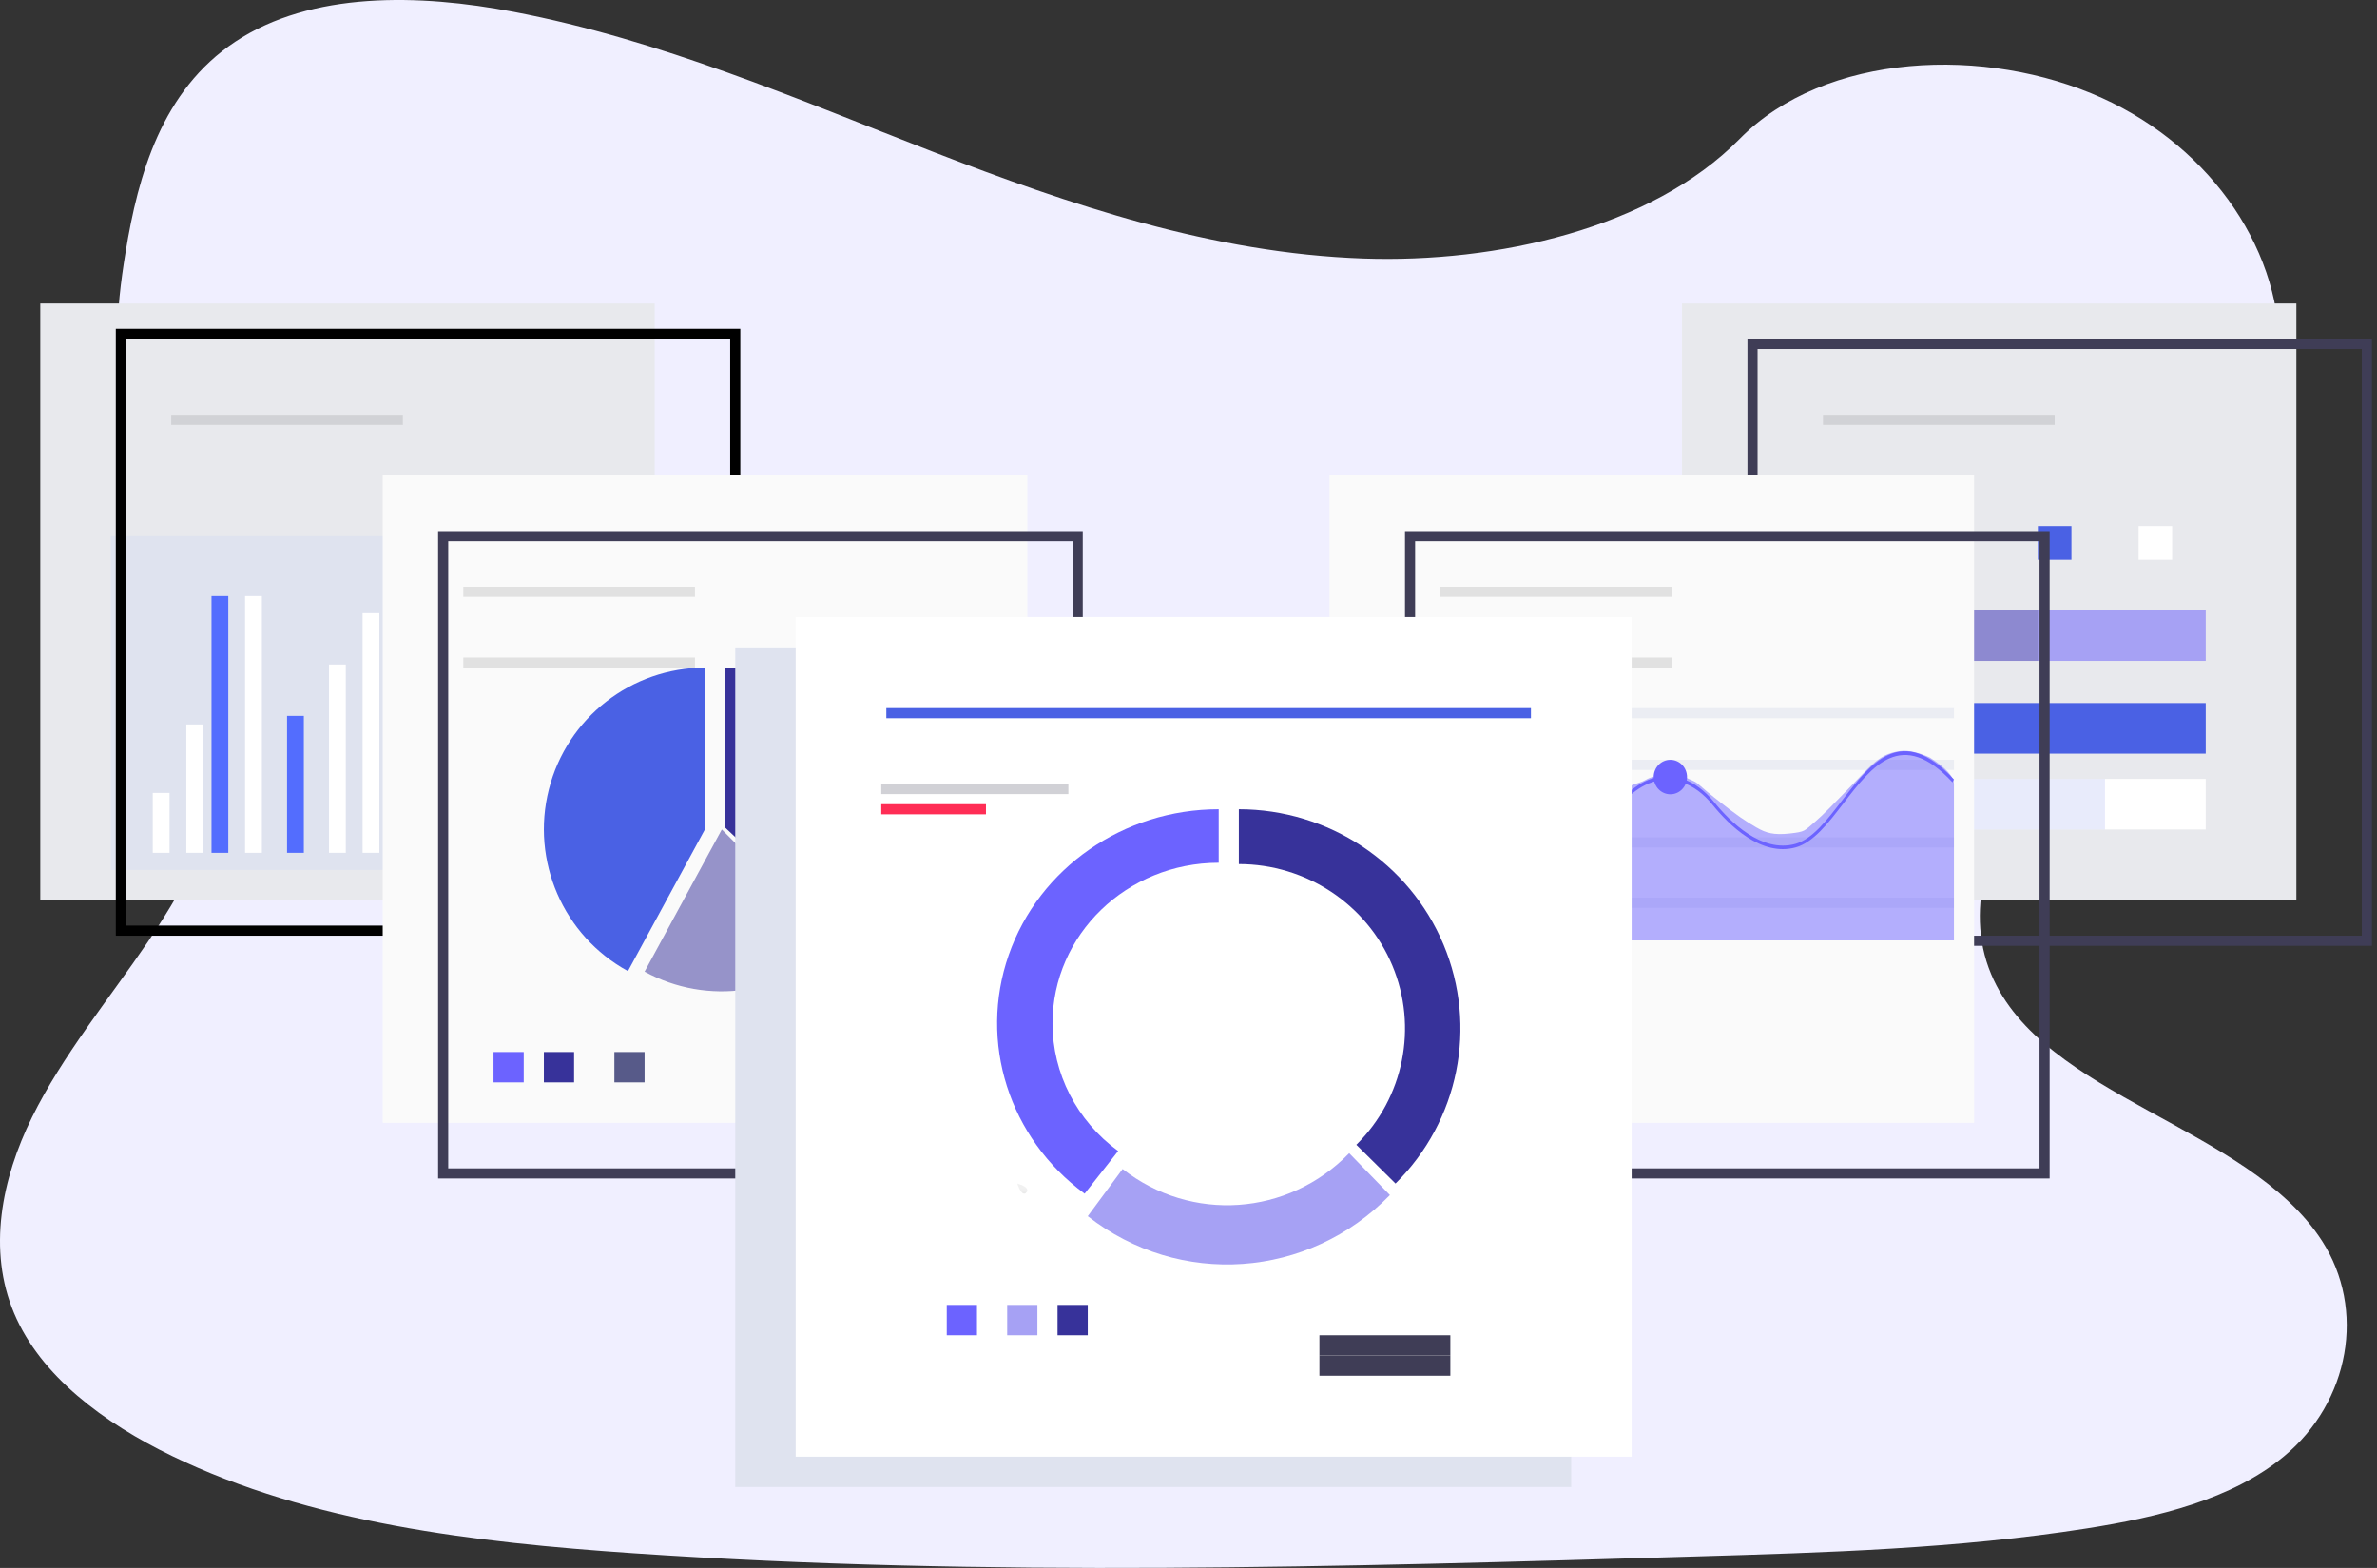 <?xml version="1.0" encoding="UTF-8"?>
<svg width="235px" height="155px" viewBox="0 0 235 155" version="1.1" xmlns="http://www.w3.org/2000/svg" xmlns:xlink="http://www.w3.org/1999/xlink">
    <rect x="0" y="0" width="235" height="155" fill="#333333" stroke="none"/>
    <!-- Generator: Sketch 55.2 (78181) - https://sketchapp.com -->
    <title>编组 27</title>
    <desc>Created with Sketch.</desc>
    <defs>
        <linearGradient x1="49.791%" y1="100.035%" x2="49.791%" y2="0%" id="linearGradient-1">
            <stop stop-color="#808080" stop-opacity="0.25" offset="0%"></stop>
            <stop stop-color="#808080" stop-opacity="0.12" offset="54%"></stop>
            <stop stop-color="#808080" stop-opacity="0.1" offset="100%"></stop>
        </linearGradient>
    </defs>
    <g id="页面1" stroke="none" stroke-width="1" fill="none" fill-rule="evenodd">
        <g id="编组-27">
            <path d="M134.799,25.555 C119.925,25.041 105.76,20.247 92.233,15.003 C78.706,9.759 65.308,3.941 50.79,1.172 C41.453,-0.617 30.773,-0.87 23.251,4.129 C16.014,8.937 13.67,17.246 12.413,24.94 C11.466,30.735 10.91,36.835 13.503,42.26 C15.304,46.027 18.499,49.193 20.71,52.799 C28.402,65.354 22.964,80.834 14.631,93.091 C10.724,98.84 6.185,104.332 3.168,110.445 C0.15,116.559 -1.245,123.578 1.396,129.823 C4.011,136.016 10.246,140.66 17,143.928 C30.718,150.57 46.876,152.469 62.644,153.547 C97.537,155.928 132.614,154.898 167.598,153.864 C180.546,153.483 193.549,153.095 206.285,151.097 C213.359,149.987 220.66,148.225 225.797,143.972 C232.314,138.574 233.93,129.435 229.561,122.665 C222.235,111.312 201.983,108.493 196.856,96.309 C194.039,89.602 196.932,82.132 201.03,75.913 C209.818,62.569 224.546,50.863 225.321,35.612 C225.854,25.138 218.774,14.647 207.825,9.69 C196.35,4.494 180.436,5.148 171.974,13.746 C163.252,22.603 147.928,26.012 134.799,25.555 Z" id="路径" fill="#F0EFFF" fill-rule="nonzero"></path>
            <rect id="矩形" fill="#E8E9ED" fill-rule="nonzero" x="3.983" y="30" width="60.74" height="59"></rect>
            <g id="编组" transform="translate(10.953, 53)" fill-rule="nonzero">
                <rect id="矩形" fill="#DFE3EF" x="0" y="0" width="44.809" height="33"></rect>
                <rect id="矩形" fill="#FFFFFF" x="4.149" y="25.385" width="1.66" height="5.923"></rect>
                <rect id="矩形" fill="#FFFFFF" x="7.468" y="18.615" width="1.66" height="12.692"></rect>
                <rect id="矩形" fill="#DFE3EF" x="9.957" y="11" width="1.66" height="20.308"></rect>
                <rect id="矩形" fill="#FFFFFF" x="13.277" y="5.923" width="1.66" height="25.385"></rect>
                <rect id="矩形" fill="#536DFE" x="9.957" y="5.923" width="1.66" height="25.385"></rect>
                <rect id="矩形" fill="#536DFE" x="17.426" y="17.769" width="1.66" height="13.538"></rect>
                <rect id="矩形" fill="#FFFFFF" x="21.574" y="12.692" width="1.66" height="18.615"></rect>
                <rect id="矩形" fill="#FFFFFF" x="24.894" y="7.615" width="1.66" height="23.692"></rect>
                <rect id="矩形" fill="#536DFE" opacity="0.2" x="29.043" y="21.154" width="1.66" height="10.154"></rect>
                <rect id="矩形" fill="#536DFE" opacity="0.2" x="31.532" y="16.077" width="1.66" height="15.231"></rect>
                <rect id="矩形" fill="#536DFE" opacity="0.2" x="34.851" y="11" width="1.66" height="20.308"></rect>
                <rect id="矩形" fill="#536DFE" opacity="0.2" x="39" y="11" width="1.66" height="20.308"></rect>
            </g>
            <rect id="矩形" fill="#E8E9ED" fill-rule="nonzero" x="166.289" y="30" width="60.74" height="59"></rect>
            <g id="编组-9" transform="translate(188.196, 52)" fill-rule="nonzero">
                <rect id="矩形" fill="#A6A1F4" x="3.319" y="0" width="3.319" height="3.333"></rect>
                <rect id="矩形" fill="#4A61E4" x="13.277" y="0" width="3.319" height="3.333"></rect>
                <rect id="矩形" fill="#FFFFFF" x="23.234" y="0" width="3.319" height="3.333"></rect>
                <rect id="矩形" fill="#A6A1F4" x="0" y="8.333" width="29.872" height="5"></rect>
                <rect id="矩形" fill="#4A61E4" x="0" y="17.5" width="29.872" height="5"></rect>
                <rect id="矩形" fill="#FFFFFF" x="0" y="25" width="29.872" height="5"></rect>
                <rect id="矩形" fill="#000000" opacity="0.15" x="0" y="8.333" width="13.277" height="5"></rect>
                <rect id="矩形" fill="#000000" opacity="0.15" x="0" y="17.5" width="4.149" height="5"></rect>
                <rect id="矩形" fill="#4A61E4" opacity="0.125" x="0" y="25" width="19.915" height="5"></rect>
            </g>
            <rect id="矩形" stroke="#3F3D56" fill-rule="nonzero" x="173.26" y="34" width="60.74" height="59"></rect>
            <rect id="矩形" stroke="#000000" fill-rule="nonzero" x="11.949" y="33" width="60.74" height="59"></rect>
            <rect id="矩形" fill="#FAFAFA" fill-rule="nonzero" x="37.838" y="47" width="63.728" height="64"></rect>
            <path d="M83.663,93 C88.504,88.477 89.952,81.674 87.332,75.764 C84.712,69.854 78.54,66 71.694,66 L71.694,81.816 L83.663,93 Z" id="路径" fill="#37329A" fill-rule="nonzero"></path>
            <path d="M69.702,66 C62.418,66.001 56.062,70.954 54.265,78.031 C52.467,85.108 55.685,92.506 62.081,96 L69.702,81.972 L69.702,66 Z" id="路径" fill="#4A61E4" fill-rule="nonzero"></path>
            <path d="M82.647,93.313 L71.362,82 L63.728,96.053 C69.943,99.443 77.642,98.328 82.647,93.313 L82.647,93.313 Z" id="路径" fill="#37329A" fill-rule="nonzero" opacity="0.512"></path>
            <rect id="矩形" fill="#6C63FF" fill-rule="nonzero" x="48.791" y="104" width="2.987" height="3"></rect>
            <rect id="矩形" fill="#37329A" fill-rule="nonzero" x="53.77" y="104" width="2.987" height="3"></rect>
            <rect id="矩形" fill="#575A89" fill-rule="nonzero" x="60.74" y="104" width="2.987" height="3"></rect>
            <rect id="矩形" fill="#FAFAFA" fill-rule="nonzero" x="131.438" y="47" width="63.728" height="64"></rect>
            <g id="编组-20" transform="translate(140.4, 70)" fill-rule="nonzero">
                <rect id="矩形" fill="#DCE0ED" opacity="0.5" x="0" y="0" width="52.774" height="1"></rect>
                <rect id="矩形" fill="#DCE0ED" opacity="0.5" x="0" y="5.111" width="52.774" height="1"></rect>
                <rect id="矩形" fill="#DCE0ED" opacity="0.5" x="0" y="12.778" width="52.774" height="1"></rect>
                <rect id="矩形" fill="#DCE0ED" opacity="0.5" x="0" y="18.741" width="52.774" height="1"></rect>
                <path d="M0,22.968 L0,11.836 L4.841,15.138 L9.85,16.078 L14.245,14.245 C17.034,11.181 18.801,9.283 19.547,8.551 C20.665,7.453 21.582,7.502 22.214,7.139 C22.847,6.775 23.321,6.703 24.164,6.619 C25.006,6.535 24.123,5.894 26.029,6.758 C27.935,7.622 26.833,7.048 29.098,8.855 C31.363,10.662 32.332,11.277 33.268,11.812 C34.203,12.348 34.958,12.572 36.54,12.396 C38.121,12.219 37.932,12.172 39.135,11.157 C40.339,10.141 43.769,6.434 44.635,5.639 C45.502,4.844 46.237,4.413 47.444,4.254 C48.248,4.149 49.228,4.358 50.382,4.883 C51.977,5.903 52.774,6.781 52.774,7.516 C52.774,8.25 52.774,13.401 52.774,22.968 L0,22.968 Z" id="路径" fill="#6C63FF" opacity="0.5"></path>
                <path d="M9.187,17.888 C4.44,17.888 0.055,13.529 0,13.474 L0.131,13.181 C0.198,13.249 6.95,19.956 12.685,16.595 C14.776,15.368 16.266,13.467 17.707,11.623 C19.21,9.7 20.631,7.883 22.567,7.094 C24.788,6.191 27.215,7.008 29.059,9.284 C30.635,11.229 33.775,14.345 37.09,13.425 C38.782,12.948 40.207,11.094 41.715,9.131 C44.603,5.361 47.598,1.47 52.774,7.053 L52.636,7.341 C47.612,1.92 44.692,5.718 41.869,9.393 C40.336,11.387 38.887,13.272 37.134,13.766 C33.723,14.727 30.517,11.542 28.91,9.557 C27.124,7.355 24.776,6.562 22.629,7.436 C20.743,8.203 19.342,9.996 17.859,11.893 C16.403,13.755 14.897,15.68 12.771,16.925 C11.627,17.579 10.411,17.906 9.187,17.888 L9.187,17.888 Z" id="路径" fill="#6C63FF"></path>
                <ellipse id="椭圆形" fill="#6C63FF" cx="24.738" cy="6.815" rx="1.649" ry="1.704"></ellipse>
            </g>
            <rect id="矩形" stroke="#3F3D56" fill-rule="nonzero" x="139.404" y="53" width="62.732" height="63"></rect>
            <rect id="矩形" stroke="#3F3D56" fill-rule="nonzero" x="43.813" y="53" width="62.732" height="63"></rect>
            <rect id="矩形" fill="#000000" fill-rule="nonzero" opacity="0.1" x="16.928" y="41" width="22.902" height="1"></rect>
            <rect id="矩形" fill="#000000" fill-rule="nonzero" opacity="0.1" x="180.23" y="41" width="22.902" height="1"></rect>
            <rect id="矩形" fill="#000000" fill-rule="nonzero" opacity="0.1" x="45.804" y="58" width="22.902" height="1"></rect>
            <rect id="矩形" fill="#000000" fill-rule="nonzero" opacity="0.1" x="86.63" y="82" width="12.945" height="1"></rect>
            <rect id="矩形" fill="#000000" fill-rule="nonzero" opacity="0.1" x="45.804" y="65" width="22.902" height="1"></rect>
            <rect id="矩形" fill="#000000" fill-rule="nonzero" opacity="0.1" x="142.391" y="58" width="22.902" height="1"></rect>
            <rect id="矩形" fill="#000000" fill-rule="nonzero" opacity="0.1" x="142.391" y="65" width="22.902" height="1"></rect>
            <rect id="矩形" fill="#DFE3EF" fill-rule="nonzero" x="72.689" y="64" width="82.647" height="83"></rect>
            <rect id="矩形" fill="#FFFFFF" fill-rule="nonzero" x="78.664" y="61" width="82.647" height="83"></rect>
            <path d="M87.626,78 L105.124,78" id="直线" stroke="#D1D1D6" stroke-linecap="square"></path>
            <path d="M87.626,80 L96.976,80" id="直线" stroke="#FF2D55" stroke-linecap="square"></path>
            <rect id="矩形" fill="#6C63FF" fill-rule="nonzero" x="93.6" y="129" width="2.987" height="3"></rect>
            <rect id="矩形" fill="#A6A1F4" fill-rule="nonzero" x="99.574" y="129" width="2.987" height="3"></rect>
            <rect id="矩形" fill="#37329A" fill-rule="nonzero" x="104.553" y="129" width="2.987" height="3"></rect>
            <rect id="矩形" fill="#3F3D56" fill-rule="nonzero" x="130.443" y="132" width="12.945" height="2"></rect>
            <rect id="矩形" fill="#3F3D56" fill-rule="nonzero" x="130.443" y="134" width="12.945" height="2"></rect>
            <path d="M122.477,80 L122.477,85.419 C129.122,85.419 135.112,89.379 137.655,95.453 C140.198,101.528 138.793,108.519 134.094,113.169 L137.966,117 C144.231,110.801 146.105,101.479 142.715,93.38 C139.324,85.281 131.337,80 122.477,80 L122.477,80 Z" id="路径" fill="#37329A" fill-rule="nonzero"></path>
            <path d="M137.413,118.14 L133.388,114 C127.352,120.212 117.782,120.879 110.985,115.563 L107.54,120.226 C116.604,127.312 129.363,126.422 137.413,118.14 Z" id="路径" fill="#A6A1F4" fill-rule="nonzero"></path>
            <path d="M104.056,101.156 C104.056,92.393 111.412,85.289 120.485,85.289 L120.485,80 C111.082,80 102.728,85.796 99.726,94.402 C96.724,103.008 99.745,112.505 107.231,118 L110.545,113.788 C106.454,110.791 104.053,106.116 104.056,101.156 L104.056,101.156 Z" id="路径" fill="#6C63FF" fill-rule="nonzero"></path>
            <rect id="矩形" fill="#4A61E4" fill-rule="nonzero" x="87.626" y="70" width="63.728" height="1"></rect>
            <path d="M100.57,117 C100.57,117 101.927,117.344 101.473,117.879 C101.02,118.414 100.57,117 100.57,117 Z" id="路径" fill="url(#linearGradient-1)" fill-rule="nonzero"></path>
        </g>
    </g>
</svg>